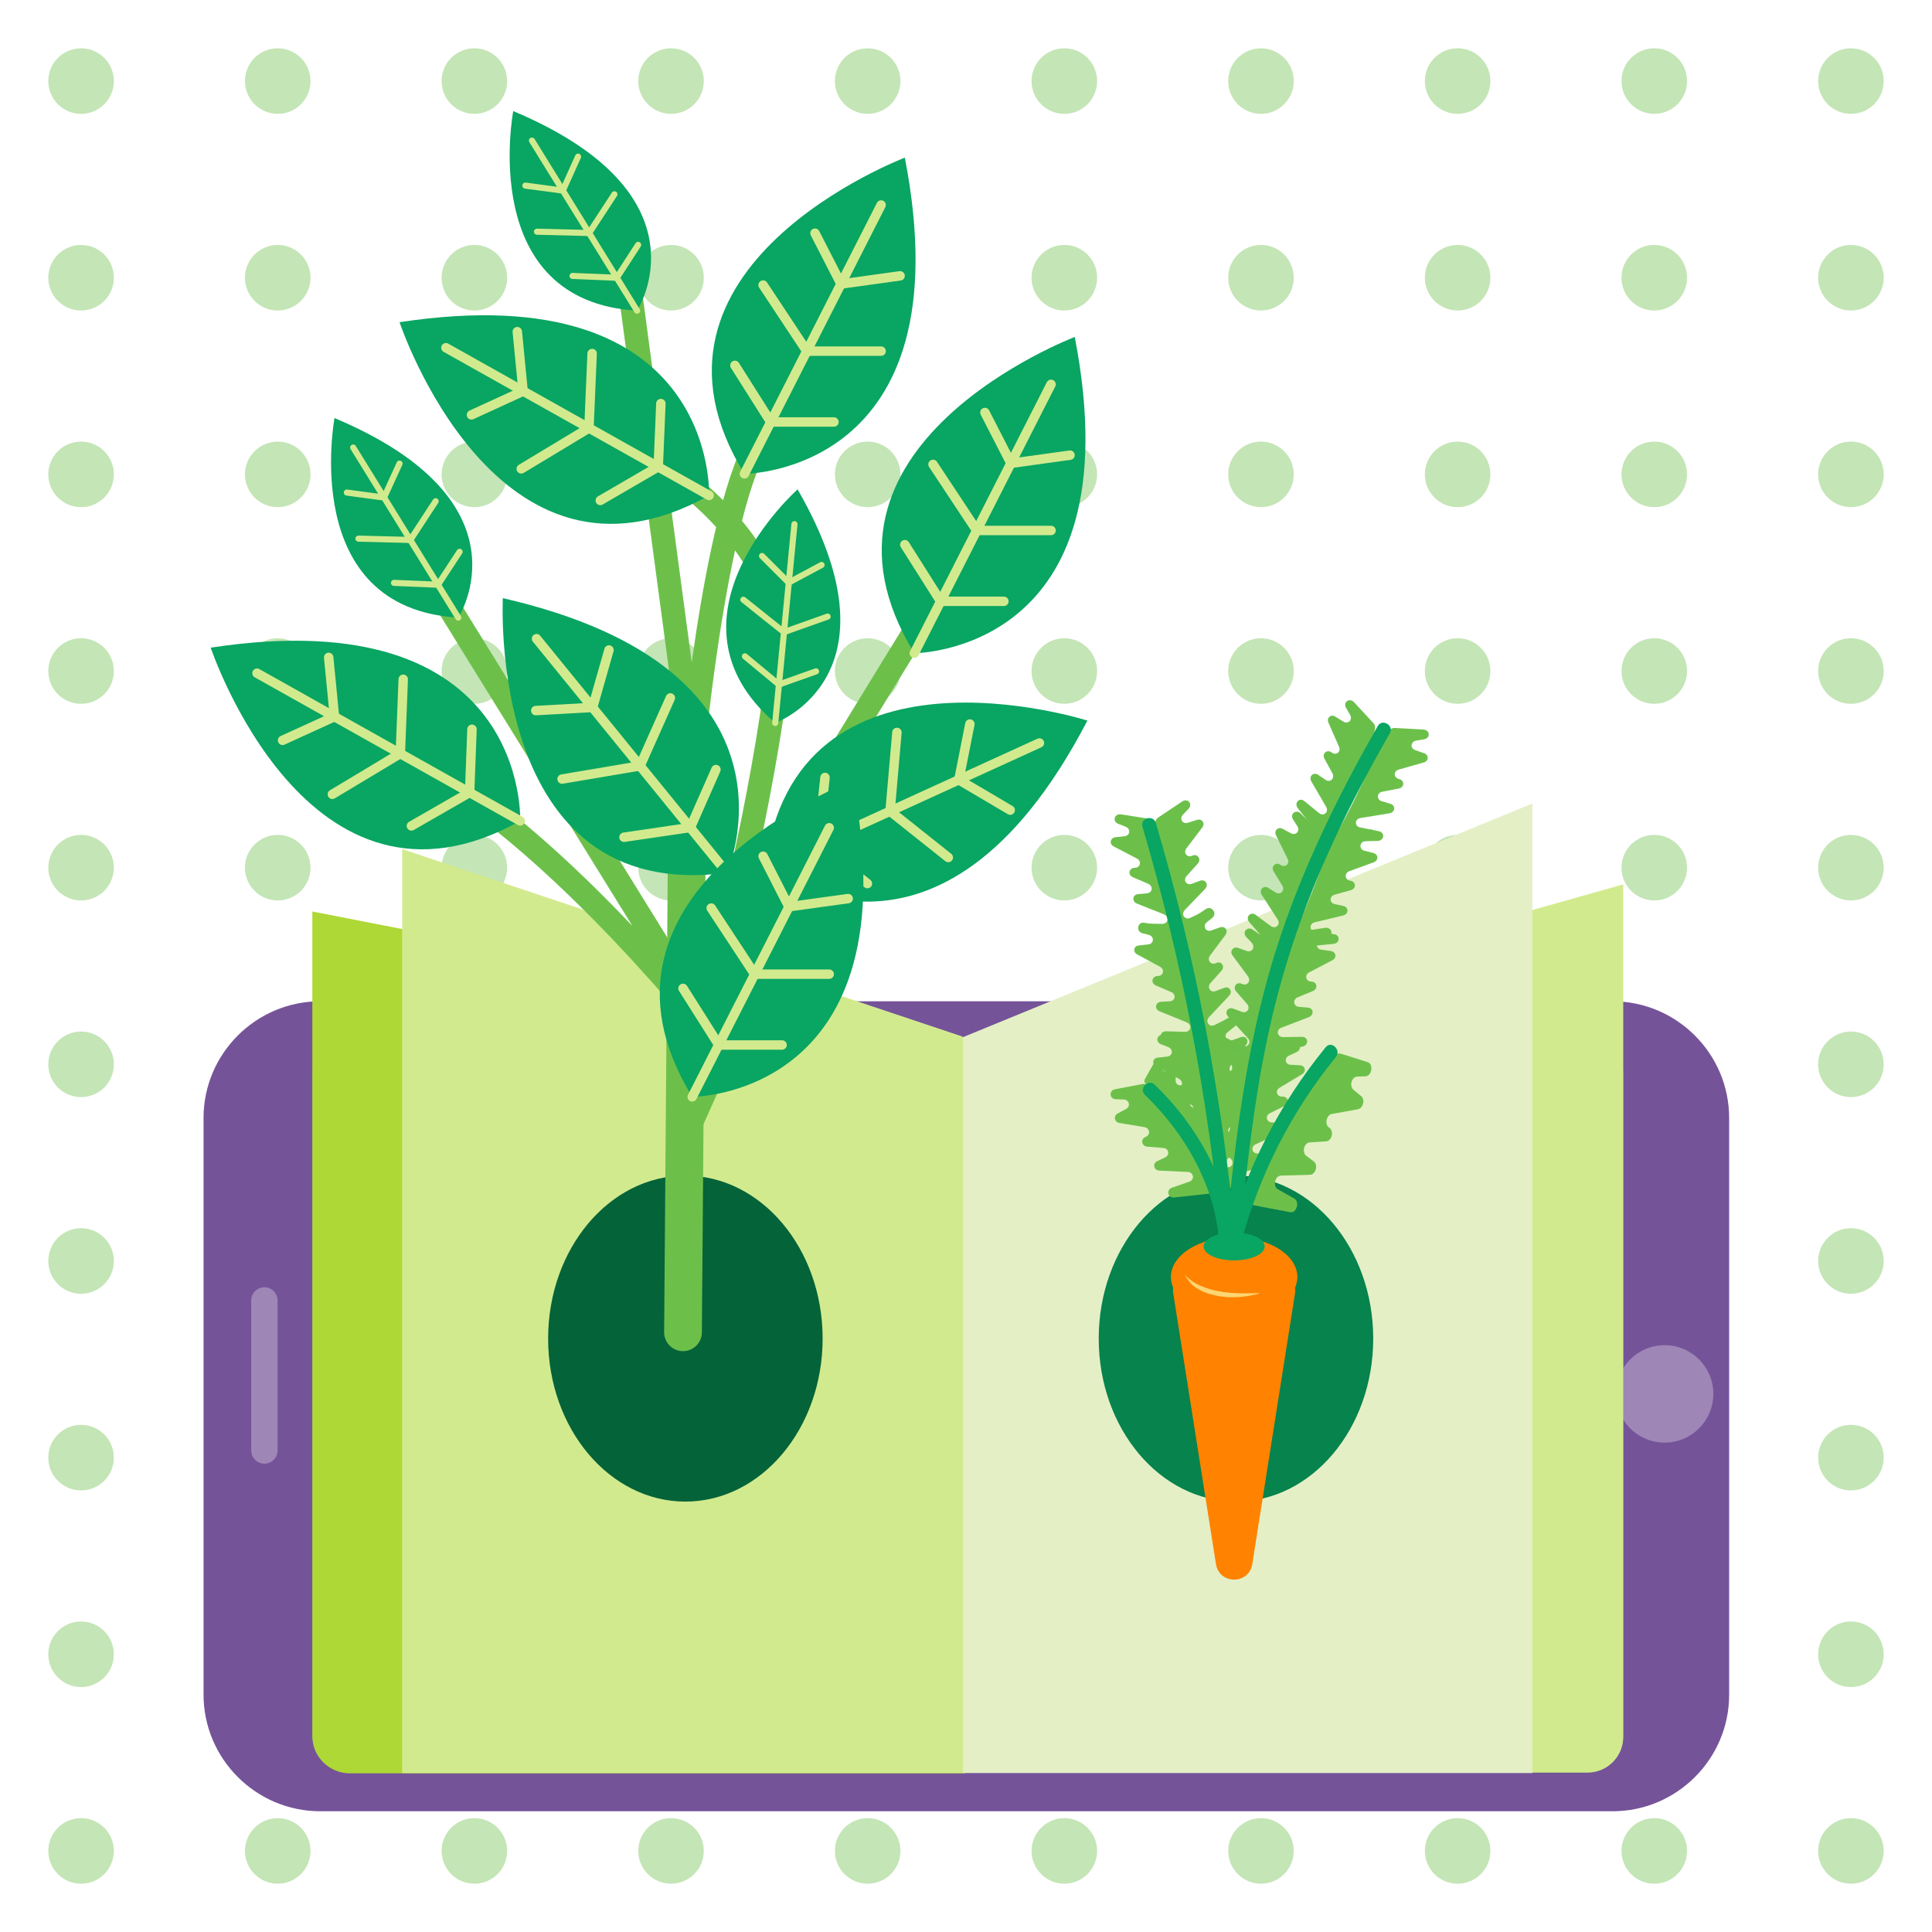 <?xml version="1.0" encoding="UTF-8"?>
<svg width="400px" height="400px" viewBox="0 0 400 400" version="1.1" xmlns="http://www.w3.org/2000/svg" xmlns:xlink="http://www.w3.org/1999/xlink">
    <!-- Generator: Sketch 52.5 (67469) - http://www.bohemiancoding.com/sketch -->
    <title>tania-knowledge</title>
    <desc>Created with Sketch.</desc>
    <g id="tania-knowledge" stroke="none" stroke-width="1" fill="none" fill-rule="evenodd">
        <g id="dots" transform="translate(10, 10)" fill="#C4E5B6" fill-rule="nonzero">
            <circle id="Oval" cx="6.786" cy="6.786" r="6.786"></circle>
            <circle id="Oval" cx="47.5" cy="6.786" r="6.786"></circle>
            <circle id="Oval" cx="88.214" cy="6.786" r="6.786"></circle>
            <circle id="Oval" cx="128.929" cy="6.786" r="6.786"></circle>
            <circle id="Oval" cx="169.643" cy="6.786" r="6.786"></circle>
            <circle id="Oval" cx="210.357" cy="6.786" r="6.786"></circle>
            <circle id="Oval" cx="251.071" cy="6.786" r="6.786"></circle>
            <circle id="Oval" cx="291.786" cy="6.786" r="6.786"></circle>
            <circle id="Oval" cx="332.5" cy="6.786" r="6.786"></circle>
            <circle id="Oval" cx="373.214" cy="6.786" r="6.786"></circle>
            <circle id="Oval" cx="6.786" cy="47.5" r="6.786"></circle>
            <circle id="Oval" cx="47.5" cy="47.5" r="6.786"></circle>
            <circle id="Oval" cx="88.214" cy="47.5" r="6.786"></circle>
            <circle id="Oval" cx="128.929" cy="47.5" r="6.786"></circle>
            <circle id="Oval" cx="169.643" cy="47.5" r="6.786"></circle>
            <circle id="Oval" cx="210.357" cy="47.5" r="6.786"></circle>
            <circle id="Oval" cx="251.071" cy="47.5" r="6.786"></circle>
            <circle id="Oval" cx="291.786" cy="47.5" r="6.786"></circle>
            <circle id="Oval" cx="332.5" cy="47.5" r="6.786"></circle>
            <circle id="Oval" cx="373.214" cy="47.5" r="6.786"></circle>
            <circle id="Oval" cx="6.786" cy="88.214" r="6.786"></circle>
            <circle id="Oval" cx="47.5" cy="88.214" r="6.786"></circle>
            <circle id="Oval" cx="88.214" cy="88.214" r="6.786"></circle>
            <circle id="Oval" cx="128.929" cy="88.214" r="6.786"></circle>
            <circle id="Oval" cx="169.643" cy="88.214" r="6.786"></circle>
            <circle id="Oval" cx="210.357" cy="88.214" r="6.786"></circle>
            <circle id="Oval" cx="251.071" cy="88.214" r="6.786"></circle>
            <circle id="Oval" cx="291.786" cy="88.214" r="6.786"></circle>
            <circle id="Oval" cx="332.5" cy="88.214" r="6.786"></circle>
            <circle id="Oval" cx="373.214" cy="88.214" r="6.786"></circle>
            <circle id="Oval" cx="6.786" cy="128.929" r="6.786"></circle>
            <circle id="Oval" cx="47.5" cy="128.929" r="6.786"></circle>
            <circle id="Oval" cx="88.214" cy="128.929" r="6.786"></circle>
            <circle id="Oval" cx="128.929" cy="128.929" r="6.786"></circle>
            <circle id="Oval" cx="169.643" cy="128.929" r="6.786"></circle>
            <circle id="Oval" cx="210.357" cy="128.929" r="6.786"></circle>
            <circle id="Oval" cx="251.071" cy="128.929" r="6.786"></circle>
            <circle id="Oval" cx="291.786" cy="128.929" r="6.786"></circle>
            <circle id="Oval" cx="332.5" cy="128.929" r="6.786"></circle>
            <circle id="Oval" cx="373.214" cy="128.929" r="6.786"></circle>
            <circle id="Oval" cx="6.786" cy="169.643" r="6.786"></circle>
            <circle id="Oval" cx="47.5" cy="169.643" r="6.786"></circle>
            <circle id="Oval" cx="88.214" cy="169.643" r="6.786"></circle>
            <circle id="Oval" cx="128.929" cy="169.643" r="6.786"></circle>
            <circle id="Oval" cx="169.643" cy="169.643" r="6.786"></circle>
            <circle id="Oval" cx="210.357" cy="169.643" r="6.786"></circle>
            <circle id="Oval" cx="251.071" cy="169.643" r="6.786"></circle>
            <circle id="Oval" cx="291.786" cy="169.643" r="6.786"></circle>
            <circle id="Oval" cx="332.5" cy="169.643" r="6.786"></circle>
            <circle id="Oval" cx="373.214" cy="169.643" r="6.786"></circle>
            <circle id="Oval" cx="6.786" cy="210.357" r="6.786"></circle>
            <circle id="Oval" cx="47.5" cy="210.357" r="6.786"></circle>
            <circle id="Oval" cx="88.214" cy="210.357" r="6.786"></circle>
            <circle id="Oval" cx="128.929" cy="210.357" r="6.786"></circle>
            <circle id="Oval" cx="169.643" cy="210.357" r="6.786"></circle>
            <circle id="Oval" cx="210.357" cy="210.357" r="6.786"></circle>
            <circle id="Oval" cx="251.071" cy="210.357" r="6.786"></circle>
            <circle id="Oval" cx="291.786" cy="210.357" r="6.786"></circle>
            <circle id="Oval" cx="332.5" cy="210.357" r="6.786"></circle>
            <circle id="Oval" cx="373.214" cy="210.357" r="6.786"></circle>
            <circle id="Oval" cx="6.786" cy="251.071" r="6.786"></circle>
            <circle id="Oval" cx="47.5" cy="251.071" r="6.786"></circle>
            <circle id="Oval" cx="88.214" cy="251.071" r="6.786"></circle>
            <circle id="Oval" cx="128.929" cy="251.071" r="6.786"></circle>
            <circle id="Oval" cx="169.643" cy="251.071" r="6.786"></circle>
            <circle id="Oval" cx="210.357" cy="251.071" r="6.786"></circle>
            <circle id="Oval" cx="251.071" cy="251.071" r="6.786"></circle>
            <circle id="Oval" cx="291.786" cy="251.071" r="6.786"></circle>
            <circle id="Oval" cx="332.5" cy="251.071" r="6.786"></circle>
            <circle id="Oval" cx="373.214" cy="251.071" r="6.786"></circle>
            <circle id="Oval" cx="6.786" cy="291.786" r="6.786"></circle>
            <circle id="Oval" cx="47.5" cy="291.786" r="6.786"></circle>
            <circle id="Oval" cx="88.214" cy="291.786" r="6.786"></circle>
            <circle id="Oval" cx="128.929" cy="291.786" r="6.786"></circle>
            <circle id="Oval" cx="169.643" cy="291.786" r="6.786"></circle>
            <circle id="Oval" cx="210.357" cy="291.786" r="6.786"></circle>
            <circle id="Oval" cx="251.071" cy="291.786" r="6.786"></circle>
            <circle id="Oval" cx="291.786" cy="291.786" r="6.786"></circle>
            <circle id="Oval" cx="332.5" cy="291.786" r="6.786"></circle>
            <circle id="Oval" cx="373.214" cy="291.786" r="6.786"></circle>
            <circle id="Oval" cx="6.786" cy="332.5" r="6.786"></circle>
            <circle id="Oval" cx="47.5" cy="332.5" r="6.786"></circle>
            <circle id="Oval" cx="88.214" cy="332.5" r="6.786"></circle>
            <circle id="Oval" cx="128.929" cy="332.5" r="6.786"></circle>
            <circle id="Oval" cx="169.643" cy="332.5" r="6.786"></circle>
            <circle id="Oval" cx="210.357" cy="332.5" r="6.786"></circle>
            <circle id="Oval" cx="251.071" cy="332.5" r="6.786"></circle>
            <circle id="Oval" cx="291.786" cy="332.5" r="6.786"></circle>
            <circle id="Oval" cx="332.5" cy="332.5" r="6.786"></circle>
            <circle id="Oval" cx="373.214" cy="332.5" r="6.786"></circle>
            <circle id="Oval" cx="6.786" cy="373.214" r="6.786"></circle>
            <circle id="Oval" cx="47.5" cy="373.214" r="6.786"></circle>
            <circle id="Oval" cx="88.214" cy="373.214" r="6.786"></circle>
            <circle id="Oval" cx="128.929" cy="373.214" r="6.786"></circle>
            <circle id="Oval" cx="169.643" cy="373.214" r="6.786"></circle>
            <circle id="Oval" cx="210.357" cy="373.214" r="6.786"></circle>
            <circle id="Oval" cx="251.071" cy="373.214" r="6.786"></circle>
            <circle id="Oval" cx="291.786" cy="373.214" r="6.786"></circle>
            <circle id="Oval" cx="332.5" cy="373.214" r="6.786"></circle>
            <circle id="Oval" cx="373.214" cy="373.214" r="6.786"></circle>
        </g>
        <g id="icon" transform="translate(42, 23)">
            <path d="M291.892,352 L24.303,352 C10.995,352 0.141,341.151 0.141,327.849 L0.141,208.456 C0.141,195.154 10.995,184.305 24.303,184.305 L291.837,184.305 C305.146,184.305 316,195.154 316,208.456 L316,327.903 C316,341.151 305.146,352 291.892,352 Z" id="Shape" fill="#755399" fill-rule="nonzero"></path>
            <path d="M286.547,343.986 L30.248,343.986 C26.103,343.986 22.721,340.606 22.721,336.463 L22.721,199.298 C22.721,195.154 26.103,191.774 30.248,191.774 L286.547,191.774 C290.692,191.774 294.074,195.154 294.074,199.298 L294.074,336.408 C294.074,340.606 290.692,343.986 286.547,343.986 Z" id="Shape" fill="#6ABF4B" fill-rule="nonzero"></path>
            <path d="M22.667,336.463 L22.667,165.715 C22.667,165.715 157.77,192.156 157.77,191.774 L157.77,344.15 L30.357,344.15 C26.103,344.095 22.667,340.66 22.667,336.463 Z" id="Shape" fill="#AED835" fill-rule="nonzero"></path>
            <ellipse id="Oval" fill="#9E86B6" fill-rule="nonzero" cx="302.637" cy="265.59" rx="10.09" ry="10.086"></ellipse>
            <polygon id="Shape" fill="#D2EA8E" fill-rule="nonzero" points="41.266 344.095 41.266 152.794 157.279 191.611 157.279 344.095"></polygon>
            <path d="M182.478,191.611 L294.074,160.1 L294.074,336.626 C294.074,340.66 290.801,343.986 286.71,343.986 L182.478,343.986 L182.478,191.611 Z" id="Shape" fill="#D2EA8E" fill-rule="nonzero"></path>
            <polygon id="Shape" fill="#E4EFC6" fill-rule="nonzero" points="157.279 191.774 275.256 143.363 275.256 344.095 157.279 344.095"></polygon>
            <ellipse id="Oval" fill="#046339" fill-rule="nonzero" cx="99.9" cy="254.142" rx="28.417" ry="33.746"></ellipse>
            <ellipse id="Oval" fill="#07834D" fill-rule="nonzero" cx="213.895" cy="254.142" rx="28.417" ry="33.746"></ellipse>
            <path d="M200.914,244.819 L209.75,300.808 C210.404,305.115 216.622,305.115 217.277,300.808 L226.113,244.819 C226.495,242.53 224.695,240.403 222.349,240.403 L204.677,240.403 C202.332,240.403 200.532,242.53 200.914,244.819 Z" id="Shape" fill="#FF8300" fill-rule="nonzero"></path>
            <g id="Group-3" transform="translate(45, 27)" stroke="#6CC04A" stroke-linecap="round">
                <path d="M54.409,225.833 L55.391,99.681" id="Shape" stroke-width="7.816"></path>
                <path d="M72.954,144.821 L53.918,187.344" id="Shape" stroke-width="4.885"></path>
                <path d="M3.084,71.059 L61.718,165.81 C61.718,165.81 29.81,124.977 0.793,108.785" id="Shape" stroke-width="4.885"></path>
                <path d="M42.191,0.732 L56.373,106.713 C56.373,106.713 61.772,46.636 73.008,37.368" id="Shape" stroke-width="4.885"></path>
                <path d="M106.171,74.494 L63.354,144.33 C63.354,144.33 71.972,111.62 74.917,81.308 C74.917,81.308 74.263,53.941 30.137,35.841" id="Shape" stroke-width="4.885"></path>
            </g>
            <g id="Group" transform="translate(140.371, 46.704)">
                <path d="M6.927,65.53 C6.927,65.53 52.852,65.53 40.144,0.055 C40.144,0.109 -19.472,22.57 6.927,65.53 Z" id="Shape" fill="#09A562" fill-rule="nonzero"></path>
                <path d="M6.927,65.53 L35.235,9.868" id="Shape" stroke="#D2EA8E" stroke-width="1.954" stroke-linecap="round"></path>
                <polyline id="Shape" stroke="#D2EA8E" stroke-width="1.954" stroke-linecap="round" points="39.162 24.533 26.944 26.223 21.545 15.701"></polyline>
                <polyline id="Shape" stroke="#D2EA8E" stroke-width="1.954" stroke-linecap="round" points="35.235 40.125 19.854 40.125 10.8 26.441"></polyline>
                <polyline id="Shape" stroke="#D2EA8E" stroke-width="1.954" stroke-linecap="round" points="25.472 54.79 12.381 54.79 4.963 43.069"></polyline>
            </g>
            <g id="Group" transform="translate(108.191, 78.324)">
                <path d="M10.309,48.357 C10.309,48.357 37.253,38.707 14.945,0 C14.89,0 -14.945,26.713 10.309,48.357 Z" id="Shape" fill="#09A562" fill-rule="nonzero"></path>
                <path d="M10.309,48.357 L14.29,7.196" id="Shape" stroke="#D2EA8E" stroke-width="1.264" stroke-linecap="round"></path>
                <polyline id="Shape" stroke="#D2EA8E" stroke-width="1.264" stroke-linecap="round" points="19.908 15.646 13.09 19.299 7.581 13.793"></polyline>
                <polyline id="Shape" stroke="#D2EA8E" stroke-width="1.264" stroke-linecap="round" points="21.163 26.332 12.109 29.548 3.709 22.843"></polyline>
                <polyline id="Shape" stroke="#D2EA8E" stroke-width="1.264" stroke-linecap="round" points="18.763 37.671 11.072 40.397 4.036 34.564"></polyline>
            </g>
            <g id="Group" transform="translate(63.01, 0)">
                <path d="M26.89,41.324 C26.89,41.324 42.489,17.336 1.254,0 C1.254,0 -6.327,39.361 26.89,41.324 Z" id="Shape" fill="#09A562" fill-rule="nonzero"></path>
                <path d="M26.89,41.324 L5.127,6.106" id="Shape" stroke="#D2EA8E" stroke-width="1.264" stroke-linecap="round"></path>
                <polyline id="Shape" stroke="#D2EA8E" stroke-width="1.264" stroke-linecap="round" points="14.672 9.431 11.509 16.464 3.763 15.428"></polyline>
                <polyline id="Shape" stroke="#D2EA8E" stroke-width="1.264" stroke-linecap="round" points="22.199 17.227 16.963 25.241 6.163 24.969"></polyline>
                <polyline id="Shape" stroke="#D2EA8E" stroke-width="1.264" stroke-linecap="round" points="27.108 27.695 22.69 34.509 13.527 34.128"></polyline>
            </g>
            <g id="Group" transform="translate(26.376, 63.059)">
                <path d="M26.508,41.815 C26.508,41.815 42.107,17.827 0.873,0.491 C0.927,0.491 -6.654,39.852 26.508,41.815 Z" id="Shape" fill="#09A562" fill-rule="nonzero"></path>
                <path d="M26.508,41.815 L4.745,6.597" id="Shape" stroke="#D2EA8E" stroke-width="1.264" stroke-linecap="round"></path>
                <polyline id="Shape" stroke="#D2EA8E" stroke-width="1.264" stroke-linecap="round" points="14.345 9.922 11.127 16.955 3.436 15.919"></polyline>
                <polyline id="Shape" stroke="#D2EA8E" stroke-width="1.264" stroke-linecap="round" points="21.817 17.718 16.581 25.732 5.836 25.46"></polyline>
                <polyline id="Shape" stroke="#D2EA8E" stroke-width="1.264" stroke-linecap="round" points="26.781 28.185 22.308 35 13.199 34.618"></polyline>
            </g>
            <g id="Group" transform="translate(116.372, 121.938)">
                <path d="M0,34.836 C0,34.836 35.998,63.403 66.761,4.252 C66.706,4.252 6.054,-15.21 0,34.836 Z" id="Shape" fill="#09A562" fill-rule="nonzero"></path>
                <path d="M0,34.836 L56.834,8.886" id="Shape" stroke="#D2EA8E" stroke-width="1.954" stroke-linecap="round"></path>
                <polyline id="Shape" stroke="#D2EA8E" stroke-width="1.954" stroke-linecap="round" points="50.78 22.788 40.144 16.519 42.435 4.961"></polyline>
                <polyline id="Shape" stroke="#D2EA8E" stroke-width="1.954" stroke-linecap="round" points="37.962 32.601 25.908 23.006 27.326 6.706"></polyline>
                <polyline id="Shape" stroke="#D2EA8E" stroke-width="1.954" stroke-linecap="round" points="21.217 37.998 10.963 29.821 12.436 16.028"></polyline>
            </g>
            <g id="Group" transform="translate(104.918, 9.632)">
                <path d="M7.2,65.475 C7.2,65.475 53.125,65.475 40.416,2.84217094e-14 C40.416,0.055 -19.199,22.516 7.2,65.475 Z" id="Shape" fill="#09A562" fill-rule="nonzero"></path>
                <path d="M7.2,65.475 L35.508,9.813" id="Shape" stroke="#D2EA8E" stroke-width="1.954" stroke-linecap="round"></path>
                <polyline id="Shape" stroke="#D2EA8E" stroke-width="1.954" stroke-linecap="round" points="39.435 24.478 27.217 26.168 21.817 15.646"></polyline>
                <polyline id="Shape" stroke="#D2EA8E" stroke-width="1.954" stroke-linecap="round" points="35.508 40.07 20.126 40.07 11.072 26.386"></polyline>
                <polyline id="Shape" stroke="#D2EA8E" stroke-width="1.954" stroke-linecap="round" points="25.744 54.735 12.654 54.735 5.236 43.014"></polyline>
            </g>
            <g id="Group" transform="translate(40.557, 41.798)">
                <path d="M64.252,37.78 C64.252,37.78 66.106,-8.123 0.164,1.908 C0.164,1.908 20.236,62.368 64.252,37.78 Z" id="Shape" fill="#09A562" fill-rule="nonzero"></path>
                <path d="M64.252,37.78 L9.763,7.196" id="Shape" stroke="#D2EA8E" stroke-width="1.954" stroke-linecap="round"></path>
                <polyline id="Shape" stroke="#D2EA8E" stroke-width="1.954" stroke-linecap="round" points="24.544 3.871 25.744 16.192 15.054 21.098"></polyline>
                <polyline id="Shape" stroke="#D2EA8E" stroke-width="1.954" stroke-linecap="round" points="40.035 8.396 39.38 23.824 25.363 32.274"></polyline>
                <polyline id="Shape" stroke="#D2EA8E" stroke-width="1.954" stroke-linecap="round" points="54.27 18.754 53.725 31.838 41.726 38.816"></polyline>
            </g>
            <g id="Group" transform="translate(1.286, 109.399)">
                <path d="M64.415,37.562 C64.415,37.562 66.27,-8.341 0.327,1.69 C0.382,1.69 20.399,62.15 64.415,37.562 Z" id="Shape" fill="#09A562" fill-rule="nonzero"></path>
                <path d="M64.415,37.562 L9.927,6.978" id="Shape" stroke="#D2EA8E" stroke-width="1.954" stroke-linecap="round"></path>
                <polyline id="Shape" stroke="#D2EA8E" stroke-width="1.954" stroke-linecap="round" points="24.763 3.707 25.963 15.974 15.218 20.88"></polyline>
                <polyline id="Shape" stroke="#D2EA8E" stroke-width="1.954" stroke-linecap="round" points="40.198 8.232 39.598 23.606 25.526 32.056"></polyline>
                <polyline id="Shape" stroke="#D2EA8E" stroke-width="1.954" stroke-linecap="round" points="54.434 18.59 53.943 31.674 41.889 38.598"></polyline>
            </g>
            <g id="Group" transform="translate(61.829, 100.676)">
                <path d="M46.689,57.025 C46.689,57.025 65.288,15.047 0.273,0.164 C0.327,0.109 -3.273,63.676 46.689,57.025 Z" id="Shape" fill="#08A562" fill-rule="nonzero"></path>
                <path d="M46.689,57.025 L7.254,8.559" id="Shape" stroke="#D2EA8E" stroke-width="1.954" stroke-linecap="round"></path>
                <polyline id="Shape" stroke="#D2EA8E" stroke-width="1.954" stroke-linecap="round" points="22.254 10.903 18.872 22.788 7.091 23.442"></polyline>
                <polyline id="Shape" stroke="#D2EA8E" stroke-width="1.954" stroke-linecap="round" points="34.962 20.826 28.69 34.891 12.545 37.617"></polyline>
                <polyline id="Shape" stroke="#D2EA8E" stroke-width="1.954" stroke-linecap="round" points="44.398 35.654 39.107 47.648 25.363 49.665"></polyline>
            </g>
            <g id="Group" transform="translate(94.555, 138.293)">
                <path d="M6.763,65.802 C6.763,65.802 52.689,65.802 39.98,0.327 C40.035,0.327 -19.581,22.788 6.763,65.802 Z" id="Shape" fill="#09A562" fill-rule="nonzero"></path>
                <path d="M6.763,65.802 L35.126,10.086" id="Shape" stroke="#D2EA8E" stroke-width="1.954" stroke-linecap="round"></path>
                <polyline id="Shape" stroke="#D2EA8E" stroke-width="1.954" stroke-linecap="round" points="39.053 24.751 26.781 26.441 21.435 15.974"></polyline>
                <polyline id="Shape" stroke="#D2EA8E" stroke-width="1.954" stroke-linecap="round" points="35.126 40.397 19.69 40.397 10.69 26.713"></polyline>
                <polyline id="Shape" stroke="#D2EA8E" stroke-width="1.954" stroke-linecap="round" points="25.363 55.062 12.272 55.062 4.854 43.341"></polyline>
            </g>
            <g id="Group" transform="translate(187.824, 121.938)" fill-rule="nonzero">
                <path d="M7.254,78.396 L8.891,75.506 C9.381,74.688 10.636,75.016 10.636,75.997 C10.636,76.651 11.29,77.087 11.89,76.869 L12.327,76.706 C12.927,76.488 13.581,76.978 13.581,77.578 L13.581,78.832 C13.581,79.486 14.236,79.922 14.836,79.704 L15.272,79.54 C15.872,79.322 16.527,79.813 16.527,80.413 L16.527,83.466 C16.527,84.229 17.345,84.665 17.999,84.229 L19.036,83.52 C19.745,83.03 20.672,83.684 20.508,84.502 L19.963,87.227 C19.799,88.1 20.781,88.699 21.49,88.154 L22.417,87.391 C23.072,86.846 24.054,87.445 23.944,88.263 L22.472,97.749 C22.308,98.676 21.108,98.84 20.672,98.022 C18.327,93.006 13.145,82.921 7.636,79.54 C7.091,79.377 6.982,78.832 7.254,78.396 Z" id="Shape" fill="#6CC04A"></path>
                <path d="M20.835,102.165 L13.309,102.983 C11.945,103.146 11.563,101.402 12.818,100.966 L16.417,99.712 C17.563,99.33 17.345,97.749 16.09,97.695 L10.2,97.422 C9.054,97.368 8.727,95.95 9.763,95.46 L11.4,94.696 C12.436,94.206 12.163,92.788 11.018,92.734 L7.691,92.461 C6.491,92.352 6.272,90.88 7.363,90.444 C8.4,90.062 8.291,88.645 7.145,88.427 L1.909,87.555 C0.873,87.391 0.655,86.083 1.582,85.592 L3.327,84.665 C4.309,84.12 3.982,82.757 2.836,82.702 L1.2,82.648 C-0.164,82.593 -0.273,80.849 1.036,80.576 L6.763,79.486 C7.091,79.431 7.363,79.486 7.636,79.65 C9.872,81.121 20.945,88.863 21.817,101.075 C21.872,101.62 21.435,102.111 20.835,102.165 Z" id="Shape" fill="#6CC04A"></path>
                <path d="M29.835,104.618 L37.308,106.036 C38.617,106.308 39.326,103.855 38.126,103.201 L34.744,101.293 C33.653,100.693 34.144,98.458 35.399,98.458 L41.398,98.294 C42.598,98.24 43.144,96.223 42.162,95.514 L40.635,94.369 C39.653,93.66 40.198,91.643 41.344,91.589 L44.725,91.371 C45.925,91.316 46.416,89.19 45.38,88.536 C44.398,87.936 44.725,85.919 45.925,85.701 L51.325,84.72 C52.416,84.502 52.852,82.702 51.98,81.994 L50.398,80.685 C49.471,79.922 50.016,77.96 51.216,77.96 L52.852,77.905 C54.216,77.85 54.598,75.397 53.343,74.961 L47.78,73.217 C47.453,73.107 47.18,73.162 46.853,73.435 C44.344,75.397 31.962,85.974 29.126,103.146 C28.853,103.801 29.235,104.509 29.835,104.618 Z" id="Shape" fill="#6CC04A"></path>
                <g transform="translate(0, 23.442)" fill="#6CC04A" id="Shape">
                    <path d="M14.345,26.659 L6.763,24.86 C5.4,24.533 5.563,22.843 6.927,22.843 L10.8,22.897 C12.054,22.897 12.327,21.425 11.181,20.935 L5.563,18.699 C4.473,18.263 4.636,16.846 5.782,16.737 L7.636,16.573 C8.781,16.464 9,15.101 7.909,14.611 L4.745,13.248 C3.6,12.757 3.873,11.34 5.127,11.285 C6.272,11.285 6.6,9.922 5.563,9.377 L0.764,6.869 C-0.218,6.379 5.4872773e-14,5.125 1.091,4.961 L3.054,4.743 C4.2,4.579 4.309,3.217 3.218,2.78 L1.691,2.181 C0.436,1.69 0.873,0.055 2.236,0.218 L8.127,1.145 C8.454,1.199 8.727,1.363 8.945,1.581 C10.636,3.653 11.618,13.193 15.708,25.841 C15.872,26.495 14.945,26.768 14.345,26.659 Z"></path>
                    <path d="M18.981,49.011 L11.4,47.157 C10.036,46.83 10.254,45.086 11.618,45.14 L15.49,45.249 C16.745,45.304 17.072,43.777 15.872,43.287 L10.254,40.997 C9.163,40.561 9.327,39.143 10.527,39.034 L12.381,38.925 C13.527,38.871 13.745,37.453 12.654,37.017 L9.491,35.654 C8.345,35.164 8.672,33.692 9.872,33.692 C11.018,33.692 11.4,32.383 10.363,31.783 L5.618,29.221 C4.636,28.676 4.909,27.477 5.945,27.368 L7.909,27.15 C9.054,27.04 9.218,25.623 8.127,25.187 L6.6,24.587 C5.345,24.042 5.836,22.407 7.145,22.679 L13.036,23.66 C13.363,23.715 13.636,23.879 13.854,24.097 C15.545,26.223 16.363,35.763 20.29,48.411 C20.563,48.847 19.636,49.12 18.981,49.011 Z"></path>
                    <path d="M22.908,72.235 L15.327,70.382 C13.963,70.055 14.181,68.31 15.545,68.364 L19.417,68.474 C20.672,68.528 20.999,67.002 19.799,66.511 L14.181,64.221 C13.09,63.785 13.254,62.368 14.454,62.259 L16.308,62.15 C17.454,62.095 17.672,60.678 16.581,60.241 L13.418,58.879 C12.272,58.388 12.599,56.916 13.799,56.916 C14.945,56.916 15.327,55.607 14.29,55.008 L9.545,52.445 C8.563,51.9 8.836,50.701 9.872,50.592 L11.836,50.374 C12.981,50.265 13.145,48.847 12.054,48.411 L10.527,47.812 C9.272,47.321 9.763,45.631 11.072,45.903 L16.963,46.885 C17.29,46.939 17.563,47.103 17.781,47.321 C19.472,49.447 20.29,58.988 24.217,71.636 C24.435,72.126 23.508,72.399 22.908,72.235 Z"></path>
                </g>
                <g transform="translate(9.272, 20.717)" fill="#6CC04A" id="Shape">
                    <path d="M5.727,29.221 L11.836,24.424 C12.927,23.551 12.054,22.079 10.854,22.679 L7.363,24.369 C6.218,24.914 5.345,23.66 6.218,22.734 L10.418,18.372 C11.236,17.5 10.472,16.301 9.381,16.682 L7.636,17.336 C6.545,17.718 5.782,16.573 6.6,15.701 L8.891,13.139 C9.709,12.212 8.836,11.012 7.745,11.503 C6.709,11.994 5.836,10.903 6.545,9.977 L9.818,5.67 C10.472,4.798 9.763,3.762 8.727,4.089 L6.818,4.688 C5.727,5.016 5.018,3.871 5.836,2.998 L6.982,1.799 C7.909,0.818 6.818,-0.491 5.672,0.273 L0.709,3.598 C0.436,3.762 0.273,4.034 0.164,4.307 C-0.491,6.924 2.673,15.974 4.254,29.167 C4.254,29.712 5.236,29.603 5.727,29.221 Z"></path>
                    <path d="M10.854,51.464 L16.908,46.558 C17.999,45.685 17.127,44.213 15.872,44.813 L12.381,46.558 C11.236,47.103 10.363,45.849 11.236,44.922 L15.381,40.506 C16.199,39.634 15.436,38.435 14.345,38.871 L12.599,39.525 C11.509,39.961 10.745,38.762 11.509,37.889 L13.799,35.327 C14.618,34.4 13.745,33.201 12.654,33.746 C11.618,34.237 10.745,33.146 11.4,32.22 L14.618,27.913 C15.272,27.04 14.563,26.005 13.527,26.332 L11.672,26.986 C10.581,27.368 9.872,26.168 10.69,25.296 L11.836,24.097 C12.763,23.115 11.618,21.807 10.527,22.57 L5.618,25.95 C5.345,26.114 5.182,26.386 5.073,26.713 C4.418,29.33 7.691,38.326 9.436,51.519 C9.381,51.955 10.363,51.846 10.854,51.464 Z"></path>
                    <path d="M15.163,74.198 L21.217,69.291 C22.308,68.419 21.435,66.947 20.181,67.547 L16.69,69.291 C15.545,69.836 14.672,68.583 15.545,67.656 L19.69,63.24 C20.508,62.368 19.745,61.168 18.654,61.604 L16.908,62.259 C15.818,62.695 15.054,61.495 15.818,60.623 L18.108,58.061 C18.926,57.134 18.054,55.935 16.963,56.48 C15.927,56.97 15.054,55.88 15.708,54.953 L18.926,50.646 C19.581,49.774 18.872,48.738 17.836,49.065 L15.981,49.72 C14.89,50.101 14.181,48.902 14.999,48.03 L16.145,46.83 C17.072,45.849 15.927,44.54 14.836,45.304 L9.927,48.684 C9.654,48.847 9.491,49.12 9.381,49.447 C8.727,52.064 11.999,61.059 13.745,74.252 C13.745,74.688 14.672,74.579 15.163,74.198 Z"></path>
                </g>
                <g transform="translate(25.635, 5.452)" fill="#6CC04A" id="Shape">
                    <path d="M21.981,23.879 L29.781,23.715 C31.144,23.66 31.362,21.97 29.999,21.698 L26.181,20.935 C24.926,20.717 24.981,19.136 26.235,18.972 L32.235,17.991 C33.435,17.773 33.544,16.355 32.399,16.028 L30.599,15.483 C29.508,15.156 29.562,13.738 30.762,13.52 L34.144,12.866 C35.344,12.648 35.399,11.176 34.199,10.903 C33.053,10.631 32.999,9.268 34.144,8.941 L39.326,7.469 C40.362,7.196 40.416,5.888 39.38,5.561 L37.526,4.907 C36.435,4.525 36.598,3.162 37.744,2.944 L39.38,2.671 C40.744,2.453 40.635,0.763 39.271,0.654 L33.326,0.327 C32.999,0.327 32.671,0.382 32.453,0.6 C30.326,2.29 27.435,11.449 20.835,22.952 C20.508,23.388 21.381,23.879 21.981,23.879 Z"></path>
                    <path d="M12.872,45.794 L20.617,45.031 C21.981,44.922 22.09,43.178 20.726,43.014 L16.854,42.523 C15.599,42.36 15.545,40.833 16.745,40.561 L22.635,39.143 C23.781,38.871 23.835,37.453 22.69,37.181 L20.89,36.799 C19.745,36.526 19.745,35.164 20.89,34.836 L24.217,33.91 C25.417,33.583 25.308,32.111 24.108,31.947 C22.963,31.783 22.799,30.421 23.89,29.984 L28.962,28.131 C29.999,27.749 29.944,26.495 28.908,26.223 L26.999,25.732 C25.908,25.46 25.963,24.042 27.053,23.769 L28.635,23.388 C29.944,23.061 29.726,21.371 28.362,21.371 L22.417,21.48 C22.09,21.48 21.763,21.589 21.545,21.807 C19.581,23.66 17.345,32.983 11.618,44.922 C11.4,45.413 12.272,45.849 12.872,45.794 Z"></path>
                    <path d="M6.654,68.037 L14.236,66.293 C15.599,65.966 15.436,64.276 14.072,64.276 L10.2,64.33 C8.945,64.33 8.672,62.804 9.872,62.368 L15.545,60.187 C16.636,59.751 16.527,58.333 15.327,58.224 L13.472,58.061 C12.327,57.952 12.109,56.589 13.199,56.098 L16.363,54.79 C17.508,54.299 17.236,52.882 16.036,52.827 C14.89,52.827 14.563,51.464 15.599,50.919 L20.399,48.411 C21.381,47.921 21.163,46.667 20.072,46.503 L18.108,46.231 C16.963,46.067 16.854,44.704 17.945,44.268 L19.472,43.668 C20.726,43.178 20.29,41.542 18.926,41.706 L13.036,42.578 C12.709,42.632 12.436,42.796 12.218,43.014 C10.472,45.086 9.491,54.626 5.345,67.22 C5.127,67.874 6.054,68.146 6.654,68.037 Z"></path>
                    <path d="M1.691,92.407 L9.163,90.171 C10.472,89.79 10.254,88.1 8.891,88.154 L5.018,88.427 C3.763,88.536 3.382,87.009 4.527,86.519 L10.036,83.956 C11.127,83.466 10.854,82.048 9.709,82.048 L7.854,81.994 C6.709,81.939 6.436,80.576 7.472,80.086 L10.527,78.559 C11.618,78.014 11.29,76.597 10.036,76.651 C8.891,76.706 8.454,75.397 9.491,74.798 L14.127,72.017 C15.054,71.472 14.781,70.218 13.69,70.164 L11.727,70.055 C10.581,70 10.363,68.637 11.454,68.146 L12.981,67.438 C14.236,66.838 13.69,65.257 12.327,65.53 L6.491,66.783 C6.163,66.838 5.891,67.002 5.727,67.274 C4.145,69.455 3.763,79.05 0.382,91.861 C0.164,92.352 1.091,92.57 1.691,92.407 Z"></path>
                </g>
                <g transform="translate(18.545, 0)" id="Shape">
                    <path d="M25.144,28.512 L20.345,22.407 C19.472,21.316 20.672,20.062 21.708,20.935 L24.708,23.388 C25.69,24.206 26.835,23.17 26.181,22.079 L23.126,16.846 C22.526,15.81 23.563,14.829 24.544,15.483 L26.072,16.519 C27.053,17.173 28.035,16.192 27.49,15.156 L25.853,12.157 C25.253,11.067 26.399,10.14 27.326,10.849 C28.253,11.558 29.344,10.74 28.853,9.65 L26.672,4.688 C26.235,3.707 27.162,2.835 28.09,3.435 L29.781,4.47 C30.762,5.07 31.744,4.089 31.144,3.053 L30.326,1.636 C29.617,0.436 31.035,-0.545 31.962,0.436 L35.998,4.798 C36.217,5.016 36.326,5.343 36.326,5.615 C36.38,8.341 31.144,16.355 26.508,28.785 C26.399,29.33 25.526,29.003 25.144,28.512 Z" fill="#6ABF4B"></path>
                    <path d="M15.436,51.9 L10.309,46.012 C9.381,44.977 10.527,43.668 11.618,44.486 L14.727,46.776 C15.763,47.539 16.854,46.449 16.145,45.413 L12.872,40.343 C12.218,39.361 13.199,38.271 14.181,38.871 L15.763,39.852 C16.745,40.452 17.727,39.416 17.127,38.435 L15.327,35.491 C14.672,34.455 15.763,33.419 16.745,34.128 C17.672,34.782 18.763,33.91 18.217,32.874 L15.818,28.022 C15.327,27.04 16.254,26.168 17.181,26.659 L18.926,27.586 C19.963,28.131 20.835,27.095 20.236,26.114 L19.363,24.751 C18.599,23.606 19.963,22.516 20.945,23.497 L25.199,27.695 C25.417,27.913 25.581,28.24 25.581,28.512 C25.744,31.184 20.945,39.525 16.908,52.118 C16.799,52.664 15.872,52.391 15.436,51.9 Z" fill="#6ABF4B"></path>
                    <path d="M10.309,76.488 L4.254,71.581 C3.164,70.709 4.091,69.237 5.291,69.836 L8.781,71.581 C9.927,72.126 10.8,70.927 9.981,70 L5.891,65.53 C5.073,64.657 5.836,63.458 6.982,63.894 L8.727,64.548 C9.818,64.984 10.581,63.785 9.818,62.913 L7.581,60.35 C6.763,59.424 7.636,58.224 8.781,58.769 C9.818,59.26 10.69,58.224 10.036,57.243 L6.818,52.882 C6.163,52.009 6.927,50.974 7.909,51.301 L9.763,51.955 C10.854,52.336 11.563,51.137 10.8,50.265 L9.654,49.065 C8.727,48.03 9.872,46.776 11.018,47.539 L15.927,50.919 C16.199,51.083 16.363,51.355 16.472,51.682 C17.072,54.299 13.799,63.294 11.945,76.433 C11.781,77.033 10.8,76.869 10.309,76.488 Z" fill="#6ABF4B"></path>
                    <path d="M7.036,101.511 L0.818,96.822 C-0.273,96.005 0.545,94.478 1.8,95.023 L5.345,96.604 C6.491,97.15 7.363,95.841 6.436,94.969 L2.182,90.662 C1.309,89.79 2.073,88.59 3.164,88.972 L4.909,89.572 C6,89.953 6.763,88.754 5.945,87.882 L3.6,85.374 C2.782,84.502 3.6,83.248 4.691,83.738 C5.782,84.174 6.6,83.084 5.891,82.212 L2.509,78.014 C1.854,77.142 2.509,76.106 3.545,76.433 L5.454,76.978 C6.545,77.305 7.2,76.106 6.382,75.288 L5.236,74.143 C4.254,73.162 5.345,71.854 6.491,72.562 L11.509,75.779 C11.781,75.942 11.999,76.215 12.054,76.488 C12.763,79.104 9.818,88.209 8.509,101.402 C8.509,101.947 7.527,101.893 7.036,101.511 Z" fill="#6CC04A"></path>
                </g>
                <path d="M25.908,111.215 C23.235,82.157 17.727,53.427 9.491,25.46 C8.945,23.66 6.163,24.424 6.709,26.223 C14.89,53.972 20.345,82.43 23.017,111.215 C23.181,113.014 26.126,113.069 25.908,111.215 Z" id="Shape" fill="#09A562"></path>
                <path d="M26.999,109.089 C28.417,96.005 29.835,82.921 32.562,70.055 C35.289,57.025 39.489,44.377 44.889,32.274 C48.762,23.551 53.234,15.101 57.925,6.869 C58.852,5.234 56.343,3.762 55.416,5.397 C47.616,19.081 40.58,33.31 35.508,48.248 C31.308,60.569 28.69,73.271 26.835,86.137 C25.744,93.769 24.926,101.456 24.108,109.089 C23.89,110.942 26.781,110.942 26.999,109.089 Z" id="Shape" fill="#09A562"></path>
                <path d="M25.417,110.888 C24.054,98.84 17.89,87.991 9.272,79.65 C7.909,78.341 5.891,80.413 7.2,81.721 C15.272,89.517 21.217,99.657 22.472,110.888 C22.69,112.741 25.581,112.741 25.417,110.888 Z" id="Shape" fill="#09A562"></path>
                <path d="M27.108,112.414 C30.871,98.349 37.526,85.21 46.743,73.925 C47.943,72.508 45.871,70.436 44.671,71.854 C35.126,83.52 28.144,97.04 24.272,111.597 C23.781,113.45 26.617,114.213 27.108,112.414 Z" id="Shape" fill="#09A562"></path>
                <ellipse id="Oval" fill="#FF8300" cx="25.69" cy="119.447" rx="13.09" ry="8.232"></ellipse>
                <ellipse id="Oval" fill="#09A562" cx="25.69" cy="113.123" rx="6.327" ry="2.889"></ellipse>
                <g transform="translate(15.272, 118.847)" id="Shape">
                    <path d="M0.218,0.109 C0.218,0.109 3.109,5.942 15.708,3.98" fill="#FF8300"></path>
                    <path d="M0.218,0.109 C0.655,0.654 1.2,1.09 1.745,1.472 C2.018,1.69 2.345,1.854 2.618,2.017 C2.945,2.181 3.218,2.344 3.545,2.453 C4.8,2.998 6.109,3.38 7.472,3.598 C8.127,3.762 8.836,3.762 9.491,3.871 C10.2,3.925 10.854,3.925 11.563,3.98 L13.636,3.98 C14.345,3.98 15.054,3.925 15.763,3.98 C15.108,4.198 14.399,4.307 13.69,4.47 C12.981,4.579 12.272,4.688 11.563,4.743 C10.854,4.798 10.145,4.798 9.436,4.798 C8.727,4.743 8.018,4.688 7.309,4.579 C6.6,4.47 5.891,4.252 5.182,4.089 L4.145,3.707 C3.818,3.544 3.491,3.38 3.164,3.217 C2.836,3.053 2.564,2.835 2.236,2.617 C1.964,2.399 1.636,2.181 1.418,1.908 C0.927,1.308 0.491,0.763 0.218,0.109 Z" fill="#FCD672"></path>
                </g>
            </g>
            <path d="M12.74,280.037 C11.213,280.037 10.013,278.783 10.013,277.312 L10.013,246.237 C10.013,244.71 11.267,243.511 12.74,243.511 C14.267,243.511 15.467,244.765 15.467,246.237 L15.467,277.312 C15.467,278.838 14.267,280.037 12.74,280.037 Z" id="Shape" fill="#9E86B6" fill-rule="nonzero"></path>
        </g>
    </g>
</svg>